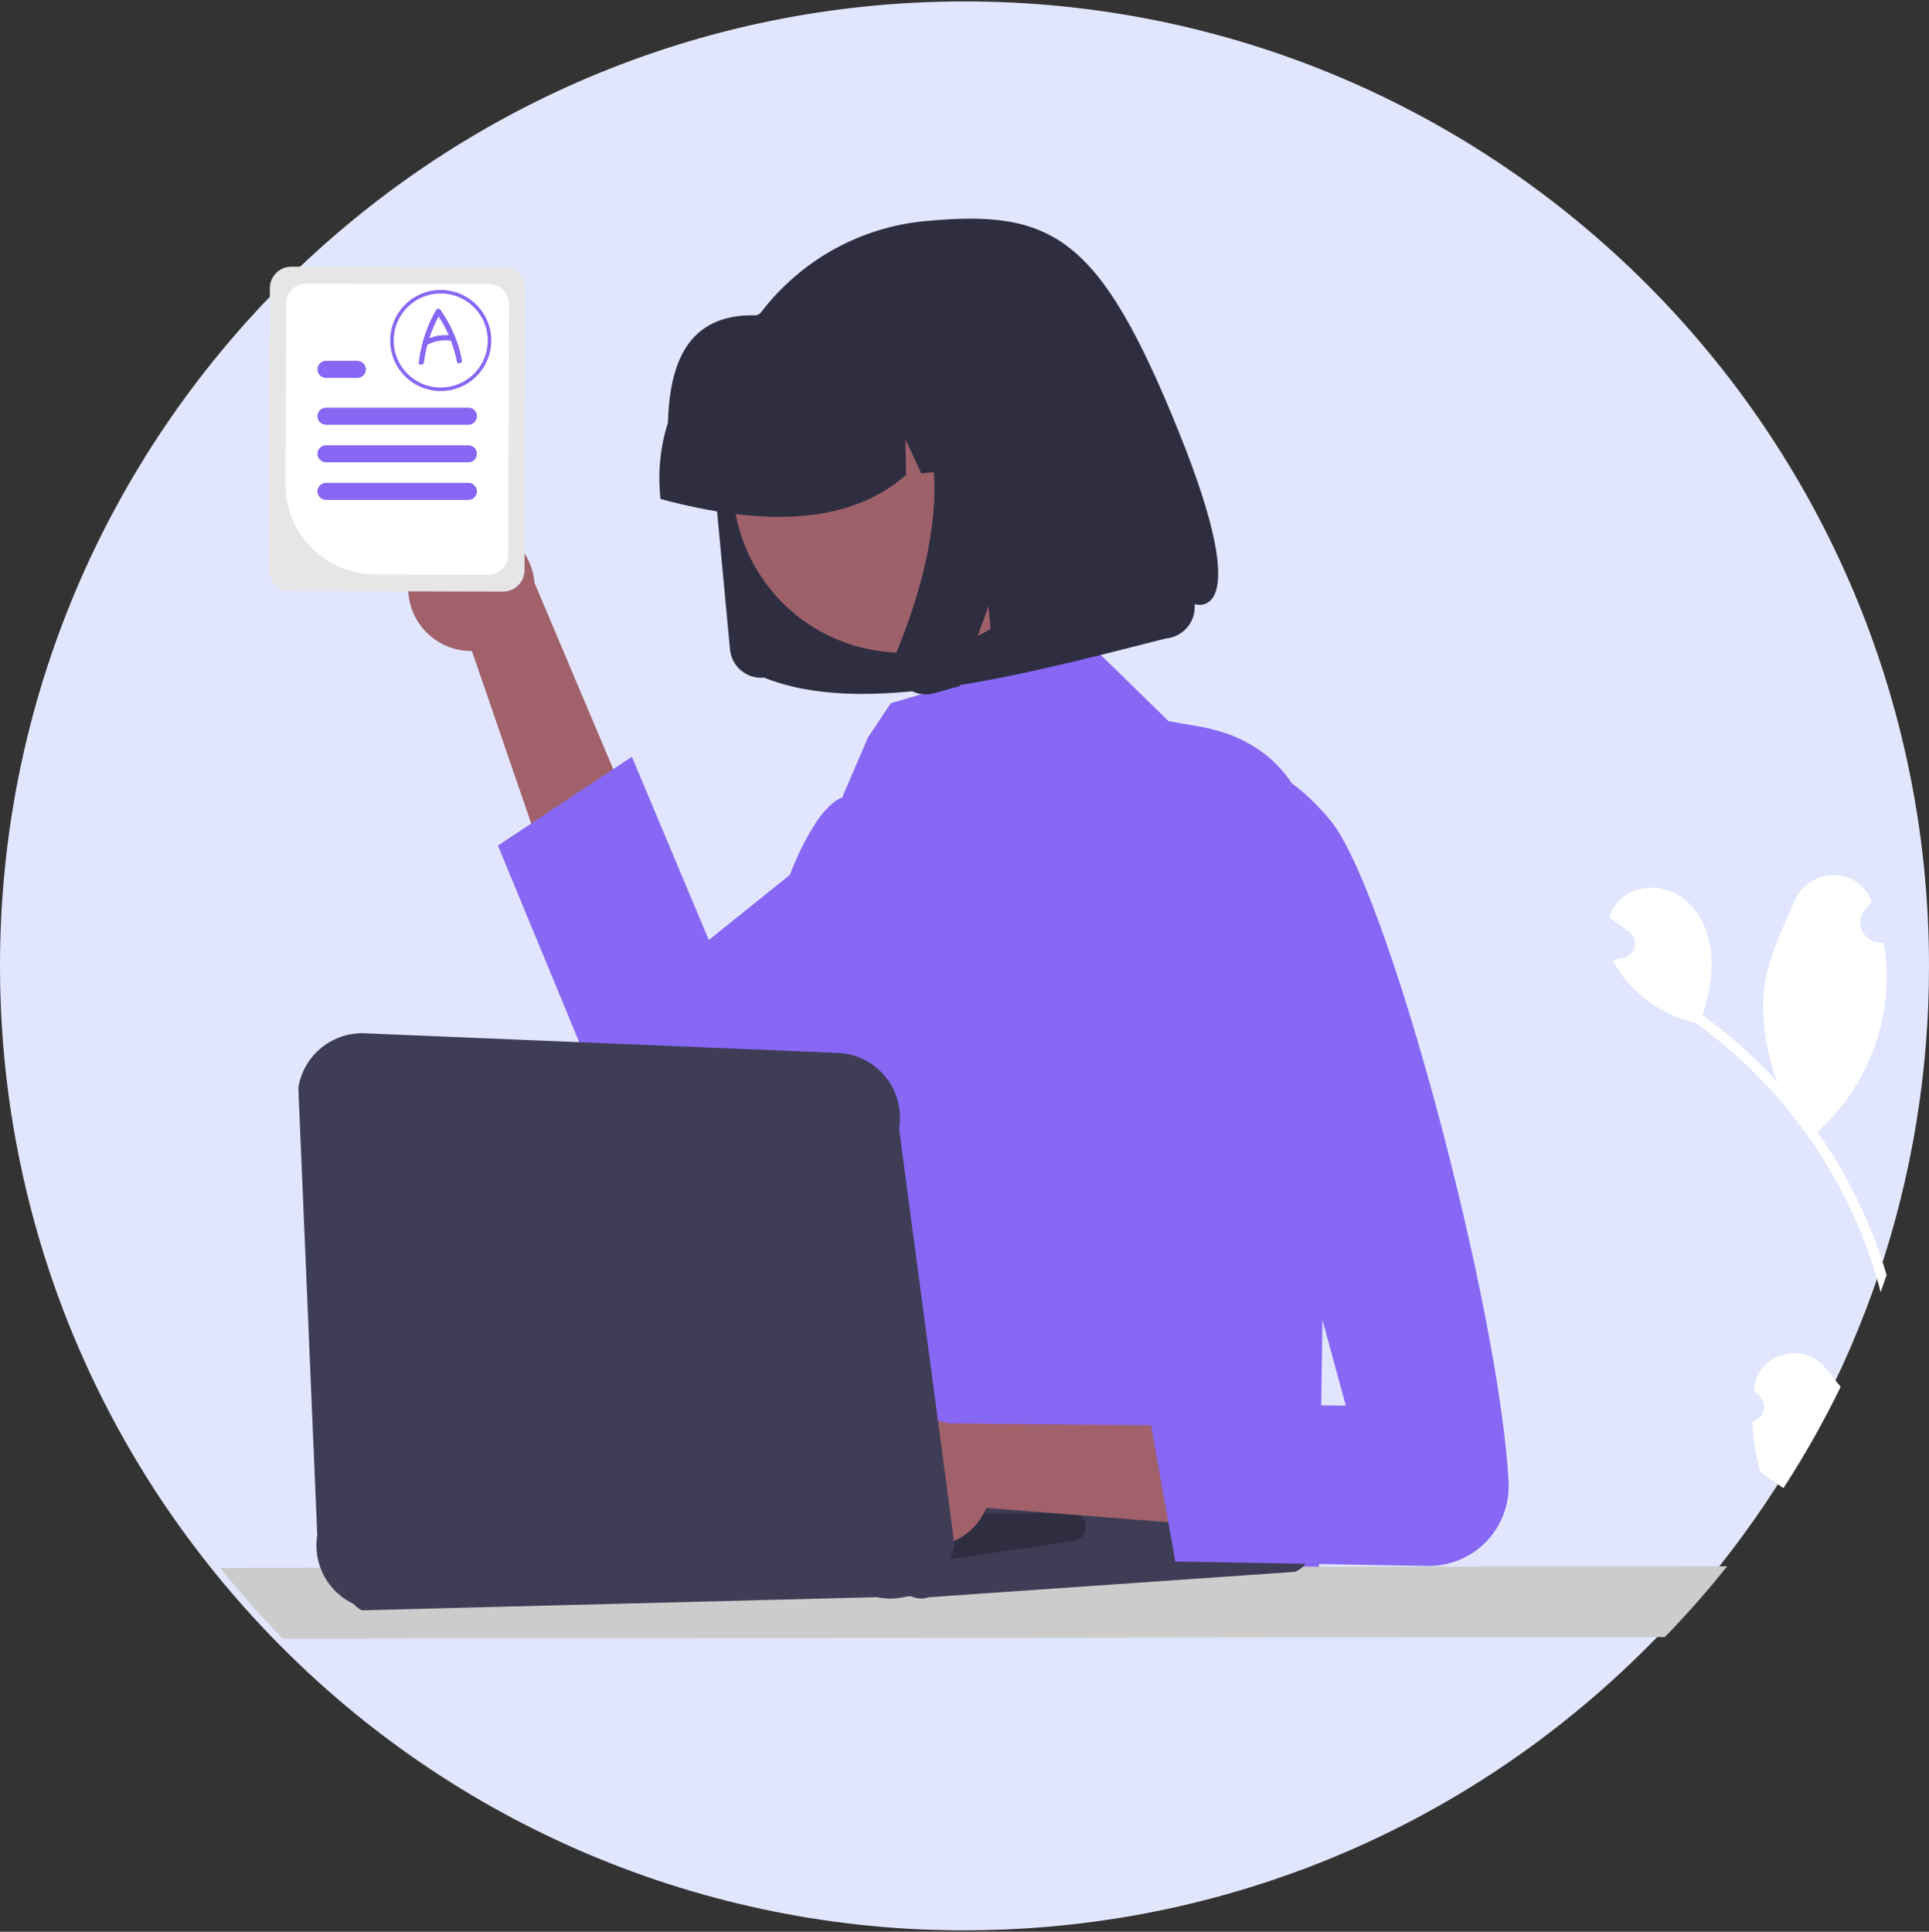 <svg width="676" height="677" viewBox="0 0 676 677" fill="none" xmlns="http://www.w3.org/2000/svg">
<rect x="0" y="0" width="676" height="677" fill="#333333" stroke="none"/>
<g clip-path="url(#clip0_1_37)">
<path d="M676 338.5C676.042 375.46 670.012 412.175 658.15 447.18C657.47 449.18 656.773 451.173 656.06 453.16C643.499 487.897 625.335 520.343 602.29 549.21C595.41 557.84 588.12 566.113 580.42 574.03C572.72 581.96 564.637 589.503 556.17 596.66C508.944 636.709 451.575 662.94 390.39 672.46H390.38C382.58 673.67 374.703 674.613 366.75 675.29C357.28 676.09 347.697 676.493 338 676.5C292.907 676.559 248.261 667.566 206.708 650.053C165.154 632.541 127.539 606.866 96.09 574.55C93.88 572.29 91.703 569.997 89.56 567.67C84.22 561.88 79.083 555.91 74.15 549.76C71.38 546.3 68.677 542.787 66.04 539.22C49.799 517.279 36.286 493.444 25.8 468.24C21.328 457.506 17.423 446.544 14.1 435.4C13.86 434.61 13.63 433.82 13.4 433.03C12.9 431.33 12.417 429.62 11.95 427.9C3.995 398.767 -0.024 368.7 1.44216e-05 338.5C1.44216e-05 151.83 151.33 0.5 338 0.5C524.67 0.5 676 151.83 676 338.5Z" fill="#E1E6FE"/>
<path d="M143.348 202.532C142.825 205.709 143.004 208.962 143.874 212.063C144.744 215.163 146.284 218.035 148.384 220.476C150.484 222.917 153.093 224.867 156.029 226.191C158.964 227.514 162.154 228.178 165.374 228.135L219.328 385.128L253.755 361.468L187.296 204.23C186.866 198.826 184.468 193.768 180.557 190.014C176.646 186.259 171.494 184.07 166.077 183.861C160.659 183.651 155.354 185.436 151.164 188.878C146.975 192.319 144.194 197.177 143.348 202.532Z" fill="#A0616A"/>
<path d="M424.955 255.65C400.995 282.91 341.915 330.95 293.245 364.03C282.725 371.18 272.685 377.62 263.595 383.01C257.455 386.65 251.745 389.8 246.605 392.37C243.156 394.089 239.388 395.076 235.539 395.271C231.69 395.466 227.842 394.864 224.236 393.503C220.63 392.142 217.344 390.051 214.584 387.361C211.824 384.671 209.649 381.44 208.195 377.87L174.495 296.34L186.155 288.61L214.905 269.54L221.435 265.22L248.395 329.43L276.825 306.61L294.475 292.44L374.935 227.87L381.875 225.81L398.065 241.61L409.515 252.79L420.285 254.66C421.895 254.94 423.455 255.27 424.955 255.65Z" fill="#8767F3"/>
<path d="M639.92 479.662C641.59 481.782 643.32 483.892 645.05 486.012C639.091 498.249 632.392 510.111 624.99 521.532C624.44 521.142 623.89 520.752 623.34 520.362C623.253 520.315 623.17 520.261 623.09 520.202C621.04 518.742 618.98 517.302 616.93 515.842V515.832C615.239 510.077 614.294 504.128 614.12 498.132C615.177 497.89 616.134 497.328 616.862 496.523C617.589 495.718 618.051 494.709 618.185 493.633C618.32 492.556 618.12 491.465 617.612 490.506C617.105 489.547 616.315 488.767 615.35 488.272C615.08 487.802 614.89 487.462 614.62 486.982C614.63 486.862 614.65 486.732 614.66 486.612C616.23 474.122 632.15 469.762 639.92 479.662Z" fill="white"/>
<path d="M657.87 436.862C659.07 440.162 660.163 443.499 661.15 446.872C660.47 448.872 659.773 450.866 659.06 452.852C658.79 451.802 658.51 450.752 658.22 449.702C656.593 443.864 654.64 438.122 652.37 432.502C650.51 427.892 648.45 423.379 646.19 418.962C633.901 394.968 616.093 374.234 594.23 358.462C585.195 356.373 577.017 351.563 570.8 344.682C568.557 342.21 566.682 339.428 565.23 336.422C566.15 336.292 567.07 336.112 567.97 335.922C568.25 335.862 568.54 335.792 568.82 335.732L568.93 335.712C569.914 335.484 570.811 334.977 571.513 334.251C572.215 333.525 572.693 332.611 572.888 331.621C573.084 330.63 572.989 329.603 572.615 328.665C572.241 327.727 571.604 326.917 570.78 326.332C570.27 325.962 569.75 325.602 569.24 325.242C568.46 324.672 567.67 324.132 566.88 323.572C566.797 323.52 566.717 323.464 566.64 323.402C565.74 322.762 564.84 322.142 563.95 321.492C564.64 319.264 565.835 317.225 567.44 315.532C573.03 309.762 583.01 309.892 589.53 314.592C596.06 319.292 599.34 327.522 599.76 335.542C600.13 342.412 598.65 349.212 596.7 355.842C597.19 356.202 597.7 356.542 598.19 356.912C607.193 363.585 615.519 371.124 623.05 379.422C618.7 369.102 617.12 355.642 618.25 346.372C619.54 335.812 624.67 325.782 628.87 315.792C633.9 303.792 651.06 303.632 655.9 315.712C655.95 315.832 656 315.942 656.04 316.062C655.23 316.872 654.45 317.712 653.7 318.582C652.758 319.679 652.17 321.034 652.011 322.47C651.852 323.906 652.131 325.357 652.811 326.633C653.491 327.908 654.54 328.948 655.821 329.617C657.102 330.286 658.555 330.553 659.99 330.382L660.14 330.362C660.764 333.927 661.118 337.534 661.2 341.152C661.324 351.275 659.356 361.314 655.419 370.641C651.482 379.968 645.66 388.381 638.32 395.352C637.84 395.802 637.37 396.242 636.88 396.672C641.513 403.26 645.673 410.167 649.33 417.342C652.576 423.667 655.428 430.186 657.87 436.862Z" fill="white"/>
<path d="M465.185 343.05L462.165 550.46L218.205 543.46L257.165 457.46C256.885 454.7 274.265 435.33 274.165 432.46C273.865 424.05 280.145 416.26 281.165 407.46C283.245 389.31 271.335 320.77 276.825 306.61C279.164 300.287 282.161 294.227 285.765 288.53C288.885 283.81 292.085 280.63 295.145 279.48L304.165 258.46L312.165 246.46L374.935 227.87L381.875 225.81L398.065 241.61L409.515 252.79L420.285 254.66C421.895 254.94 423.455 255.27 424.955 255.65C432.18 257.316 438.913 260.652 444.615 265.39C463.415 281.36 465.605 311.4 465.185 343.05Z" fill="#8767F3"/>
<path d="M605.29 548.902C598.41 557.532 591.12 565.806 583.42 573.722L557.04 573.742L415.17 573.902L389.63 573.932L372.65 573.952L347.39 573.972L327.96 573.992L292.07 574.032L270.9 574.062L226.32 574.102L205.04 574.132L146.07 574.192L109.03 574.232L99.09 574.242C96.88 571.982 94.703 569.689 92.56 567.362C87.22 561.572 82.083 555.602 77.15 549.452L97.73 549.432L111.75 549.422L144.21 549.382L206.85 549.322L228.02 549.302L236.58 549.292H236.61L243.33 549.282L246.34 549.272L254.05 549.262H257.31L280.17 549.242L329.48 549.182L351.18 549.162L371.96 549.142L391.44 549.122L419.39 549.092L568.67 548.942L605.29 548.902Z" fill="#CCCCCC"/>
<path d="M267.766 237.472L267.711 237.477C264.827 237.746 261.953 236.857 259.724 235.007C257.494 233.157 256.09 230.497 255.822 227.612L250.135 166.912C249.106 156.039 250.273 145.069 253.568 134.655C260.027 114.33 274.08 97.282 292.798 87.063C302.463 81.801 313.094 78.55 324.049 77.506C368.869 73.236 385.248 82.571 412.934 150.927C440.62 219.284 418.629 211.719 418.629 211.719C418.768 213.182 418.611 214.658 418.167 216.059C417.295 218.792 415.402 221.082 412.881 222.452C411.588 223.153 410.167 223.587 408.703 223.729C355.716 237.197 302.251 251.374 267.757 237.473L267.766 237.472Z" fill="#2F2E41"/>
<path d="M366.387 135.021C373.039 144.862 376.625 156.453 376.692 168.331C376.759 180.209 373.305 191.84 366.766 201.756C360.227 211.672 350.896 219.428 339.951 224.044C329.007 228.66 316.94 229.929 305.275 227.691C297.553 226.235 290.196 223.261 283.632 218.941C277.068 214.621 271.426 209.042 267.033 202.526C260.396 192.688 256.82 181.105 256.756 169.238C256.693 157.371 260.144 145.75 266.675 135.842C273.207 125.933 282.526 118.18 293.457 113.561C304.388 108.941 316.443 107.661 328.101 109.883C335.829 111.33 343.193 114.298 349.765 118.614C356.337 122.929 361.988 128.507 366.388 135.023L366.387 135.021Z" fill="#9E616A"/>
<path d="M231.346 173.656C230.532 165.056 231.456 156.38 234.062 148.144C234.666 127.997 240.511 109.748 265.084 110.514C272.68 106.382 281.03 103.82 289.636 102.981L301.779 101.781C301.916 101.768 302.052 101.755 302.189 101.742C310.602 100.959 319.086 101.841 327.159 104.337C335.231 106.833 342.732 110.895 349.235 116.29C355.738 121.685 361.114 128.308 365.057 135.781C369 143.254 371.432 151.431 372.215 159.844L372.329 161.06L346.638 163.571L335.581 139.909L336.126 164.604L322.857 165.906L317.281 153.968L317.554 166.419C297.852 183.77 267.977 184.68 231.471 174.873L231.346 173.656Z" fill="#2F2E41"/>
<path d="M313.525 231.255C313.306 233.255 313.653 235.276 314.527 237.089C314.967 238.017 315.534 238.879 316.214 239.65C316.795 240.306 317.452 240.892 318.17 241.394C320.299 242.876 322.885 243.551 325.466 243.298C325.627 243.281 325.787 243.261 325.948 243.239C326.108 243.216 326.268 243.19 326.427 243.16C326.588 243.131 326.748 243.098 326.907 243.06C327.066 243.023 327.225 242.982 327.385 242.938L336.351 240.426L346.4 212.406L348.704 236.993L389.477 225.641L379.702 121.306L310.207 128.154L312.113 129.989C318.446 136.153 322.955 143.944 325.145 152.506C327.318 161.181 327.989 170.165 327.128 179.068C326.324 188.069 324.657 196.973 322.151 205.656C319.97 213.345 317.347 220.902 314.296 228.289C313.902 229.237 313.642 230.235 313.525 231.255Z" fill="#2F2E41"/>
<path d="M322.792 560.209C321.597 560.208 320.417 559.941 319.338 559.428L126.818 564.34C125.341 563.64 124.111 562.509 123.29 561.095C122.469 559.681 122.096 558.052 122.221 556.422C122.346 554.792 122.962 553.238 123.988 551.966C125.014 550.694 126.402 549.762 127.968 549.295L253.92 511.74C255.225 511.351 256.606 511.299 257.936 511.586L452.762 535.333C454.486 535.705 456.041 536.632 457.189 537.971C458.337 539.31 459.016 540.988 459.12 542.749C459.225 544.51 458.751 546.256 457.771 547.722C456.79 549.188 455.356 550.293 453.689 550.868L325.43 559.765C324.581 560.058 323.69 560.208 322.792 560.209Z" fill="#3F3D56"/>
<path d="M329.872 546.807C329.003 546.808 328.148 546.585 327.389 546.161L171.035 553.466C170.147 552.968 169.43 552.214 168.977 551.302C168.523 550.391 168.355 549.364 168.493 548.356C168.632 547.347 169.071 546.404 169.753 545.648C170.435 544.893 171.329 544.36 172.319 544.12L228.922 530.381C229.806 530.168 230.73 530.195 231.6 530.46L376.953 530.285C377.988 530.602 378.894 531.242 379.539 532.111C380.184 532.979 380.534 534.032 380.538 535.114C380.542 536.196 380.199 537.251 379.56 538.125C378.921 538.998 378.02 539.644 376.987 539.968L331.385 546.576C330.895 546.73 330.385 546.807 329.872 546.807Z" fill="#2F2E41"/>
<path d="M313.415 538.474C316.121 540.218 319.177 541.349 322.367 541.785C325.558 542.221 328.805 541.952 331.88 540.997C334.955 540.042 337.784 538.425 340.166 536.259C342.549 534.093 344.427 531.431 345.67 528.46L511.165 541.46L503.165 500.46L332.468 498.834C327.339 497.077 321.744 497.263 316.743 499.357C311.742 501.45 307.683 505.305 305.335 510.191C302.986 515.077 302.511 520.655 304.001 525.868C305.49 531.08 308.84 535.566 313.415 538.474Z" fill="#A0616A"/>
<path d="M411.165 271.46C411.165 271.46 436.165 251.46 466.165 287.46C486.397 311.738 525.425 458.504 528.661 519.322C528.865 523.171 528.273 527.02 526.92 530.629C525.568 534.237 523.484 537.528 520.801 540.294C518.117 543.059 514.891 545.241 511.325 546.702C507.758 548.163 503.929 548.871 500.076 548.783L411.865 547.248L402.001 491.798L471.645 492.622L411.165 271.46Z" fill="#8767F3"/>
<path d="M312.084 560.232C309.058 560.229 306.063 559.623 303.274 558.448L124.832 562.519C120.122 560.555 116.213 557.06 113.736 552.599C111.259 548.139 110.358 542.973 111.181 537.937L104.55 381.225C105.43 375.628 108.376 370.563 112.807 367.032C117.238 363.501 122.833 361.759 128.485 362.152L294.148 369.023C297.328 369.231 300.429 370.106 303.249 371.59C306.069 373.074 308.546 375.134 310.519 377.637C312.492 380.139 313.916 383.029 314.701 386.118C315.485 389.207 315.611 392.426 315.071 395.566L334.48 541.335C333.568 546.617 330.821 551.407 326.725 554.863C322.628 558.32 317.444 560.221 312.084 560.232Z" fill="#3F3D56"/>
<path d="M176.585 93.67L102.115 93.46C100.119 93.457 98.204 94.247 96.788 95.654C95.373 97.062 94.574 98.974 94.565 100.97L94.295 199.58C94.291 201.574 95.079 203.488 96.485 204.902C97.891 206.316 99.801 207.114 101.795 207.12L143.105 207.24L176.275 207.33C178.271 207.334 180.186 206.544 181.6 205.136C183.014 203.728 183.811 201.816 183.815 199.82L183.835 193.99L184.095 101.22C184.099 99.223 183.311 97.307 181.903 95.891C180.494 94.475 178.582 93.677 176.585 93.67Z" fill="#E6E6E6"/>
<path d="M171.335 99.56L107.335 99.38C105.466 99.378 103.673 100.116 102.348 101.434C101.022 102.752 100.274 104.541 100.265 106.41L100.085 169.81C100.073 178.136 103.363 186.127 109.235 192.03C115.106 197.934 123.079 201.267 131.405 201.3L143.565 201.33L171.055 201.41C172.925 201.414 174.719 200.676 176.045 199.358C177.371 198.04 178.119 196.249 178.125 194.38L178.145 188L178.365 106.63C178.369 104.761 177.631 102.966 176.313 101.64C174.995 100.315 173.205 99.567 171.335 99.56Z" fill="white"/>
<path d="M164.145 142.88H114.245C113.852 142.88 113.463 142.957 113.099 143.108C112.736 143.258 112.406 143.479 112.128 143.757C111.849 144.035 111.629 144.365 111.478 144.729C111.328 145.092 111.25 145.482 111.25 145.875C111.25 146.268 111.328 146.658 111.478 147.021C111.629 147.384 111.849 147.715 112.128 147.993C112.406 148.271 112.736 148.491 113.099 148.642C113.463 148.792 113.852 148.87 114.245 148.87H164.145C164.94 148.87 165.701 148.554 166.263 147.993C166.825 147.431 167.14 146.669 167.14 145.875C167.14 145.081 166.825 144.319 166.263 143.757C165.701 143.195 164.94 142.88 164.145 142.88Z" fill="#8767F3"/>
<path d="M125.215 126.46H114.245C113.451 126.46 112.689 126.776 112.128 127.337C111.566 127.899 111.25 128.661 111.25 129.455C111.25 130.249 111.566 131.011 112.128 131.573C112.689 132.134 113.451 132.45 114.245 132.45H125.215C126.01 132.45 126.771 132.134 127.333 131.573C127.895 131.011 128.21 130.249 128.21 129.455C128.21 128.661 127.895 127.899 127.333 127.337C126.771 126.776 126.01 126.46 125.215 126.46Z" fill="#8767F3"/>
<path d="M164.145 169.21H114.245C113.451 169.21 112.689 169.526 112.128 170.087C111.566 170.649 111.25 171.411 111.25 172.205C111.25 172.999 111.566 173.761 112.128 174.323C112.689 174.884 113.451 175.2 114.245 175.2H164.145C164.94 175.2 165.701 174.884 166.263 174.323C166.825 173.761 167.14 172.999 167.14 172.205C167.14 171.411 166.825 170.649 166.263 170.087C165.701 169.526 164.94 169.21 164.145 169.21Z" fill="#8767F3"/>
<path d="M164.145 156.05H114.245C113.452 156.05 112.692 156.365 112.131 156.926C111.57 157.486 111.255 158.247 111.255 159.04C111.255 159.833 111.57 160.593 112.131 161.154C112.692 161.715 113.452 162.03 114.245 162.03H164.145C164.938 162.03 165.699 161.715 166.26 161.154C166.82 160.593 167.135 159.833 167.135 159.04C167.135 158.247 166.82 157.486 166.26 156.926C165.699 156.365 164.938 156.05 164.145 156.05Z" fill="#8767F3"/>
<path d="M154.449 137.05C150.945 137.05 147.52 136.011 144.606 134.065C141.693 132.118 139.422 129.351 138.081 126.114C136.74 122.877 136.389 119.314 137.073 115.878C137.757 112.441 139.444 109.284 141.922 106.807C144.399 104.329 147.556 102.642 150.993 101.958C154.429 101.274 157.992 101.625 161.229 102.966C164.466 104.307 167.233 106.578 169.18 109.491C171.126 112.405 172.165 115.83 172.165 119.334C172.16 124.031 170.292 128.534 166.97 131.855C163.649 135.177 159.146 137.045 154.449 137.05ZM154.449 102.849C151.189 102.849 148.001 103.816 145.29 105.627C142.579 107.438 140.466 110.013 139.219 113.025C137.971 116.038 137.644 119.352 138.28 122.55C138.917 125.748 140.487 128.685 142.792 130.991C145.098 133.296 148.035 134.866 151.233 135.502C154.431 136.139 157.745 135.812 160.758 134.564C163.77 133.317 166.344 131.204 168.156 128.493C169.967 125.782 170.934 122.594 170.934 119.334C170.929 114.963 169.191 110.773 166.1 107.683C163.01 104.592 158.82 102.854 154.449 102.849Z" fill="#8767F3"/>
<path d="M161.889 126.196C160.666 119.878 158.117 113.891 154.411 108.63C154.328 108.494 154.21 108.381 154.071 108.303C153.931 108.225 153.774 108.184 153.614 108.184C153.454 108.184 153.297 108.225 153.157 108.303C153.017 108.381 152.9 108.494 152.817 108.63C149.589 114.275 147.526 120.51 146.75 126.966C146.606 128.143 148.454 128.132 148.597 126.966C148.856 124.874 149.261 122.802 149.807 120.766C149.878 120.752 149.947 120.731 150.013 120.703C152.469 119.47 155.243 119.018 157.963 119.408C157.987 119.412 158.01 119.406 158.033 119.409C158.932 121.771 159.626 124.206 160.109 126.687C160.334 127.853 162.114 127.359 161.889 126.196ZM150.472 118.501C151.32 115.871 152.399 113.322 153.697 110.883C155.07 112.982 156.263 115.194 157.262 117.495C154.952 117.321 152.632 117.665 150.472 118.501Z" fill="#8767F3"/>
</g>
<defs>
<clipPath id="clip0_1_37">
<rect width="676" height="676" fill="white" transform="translate(0 0.5)"/>
</clipPath>
</defs>
</svg>